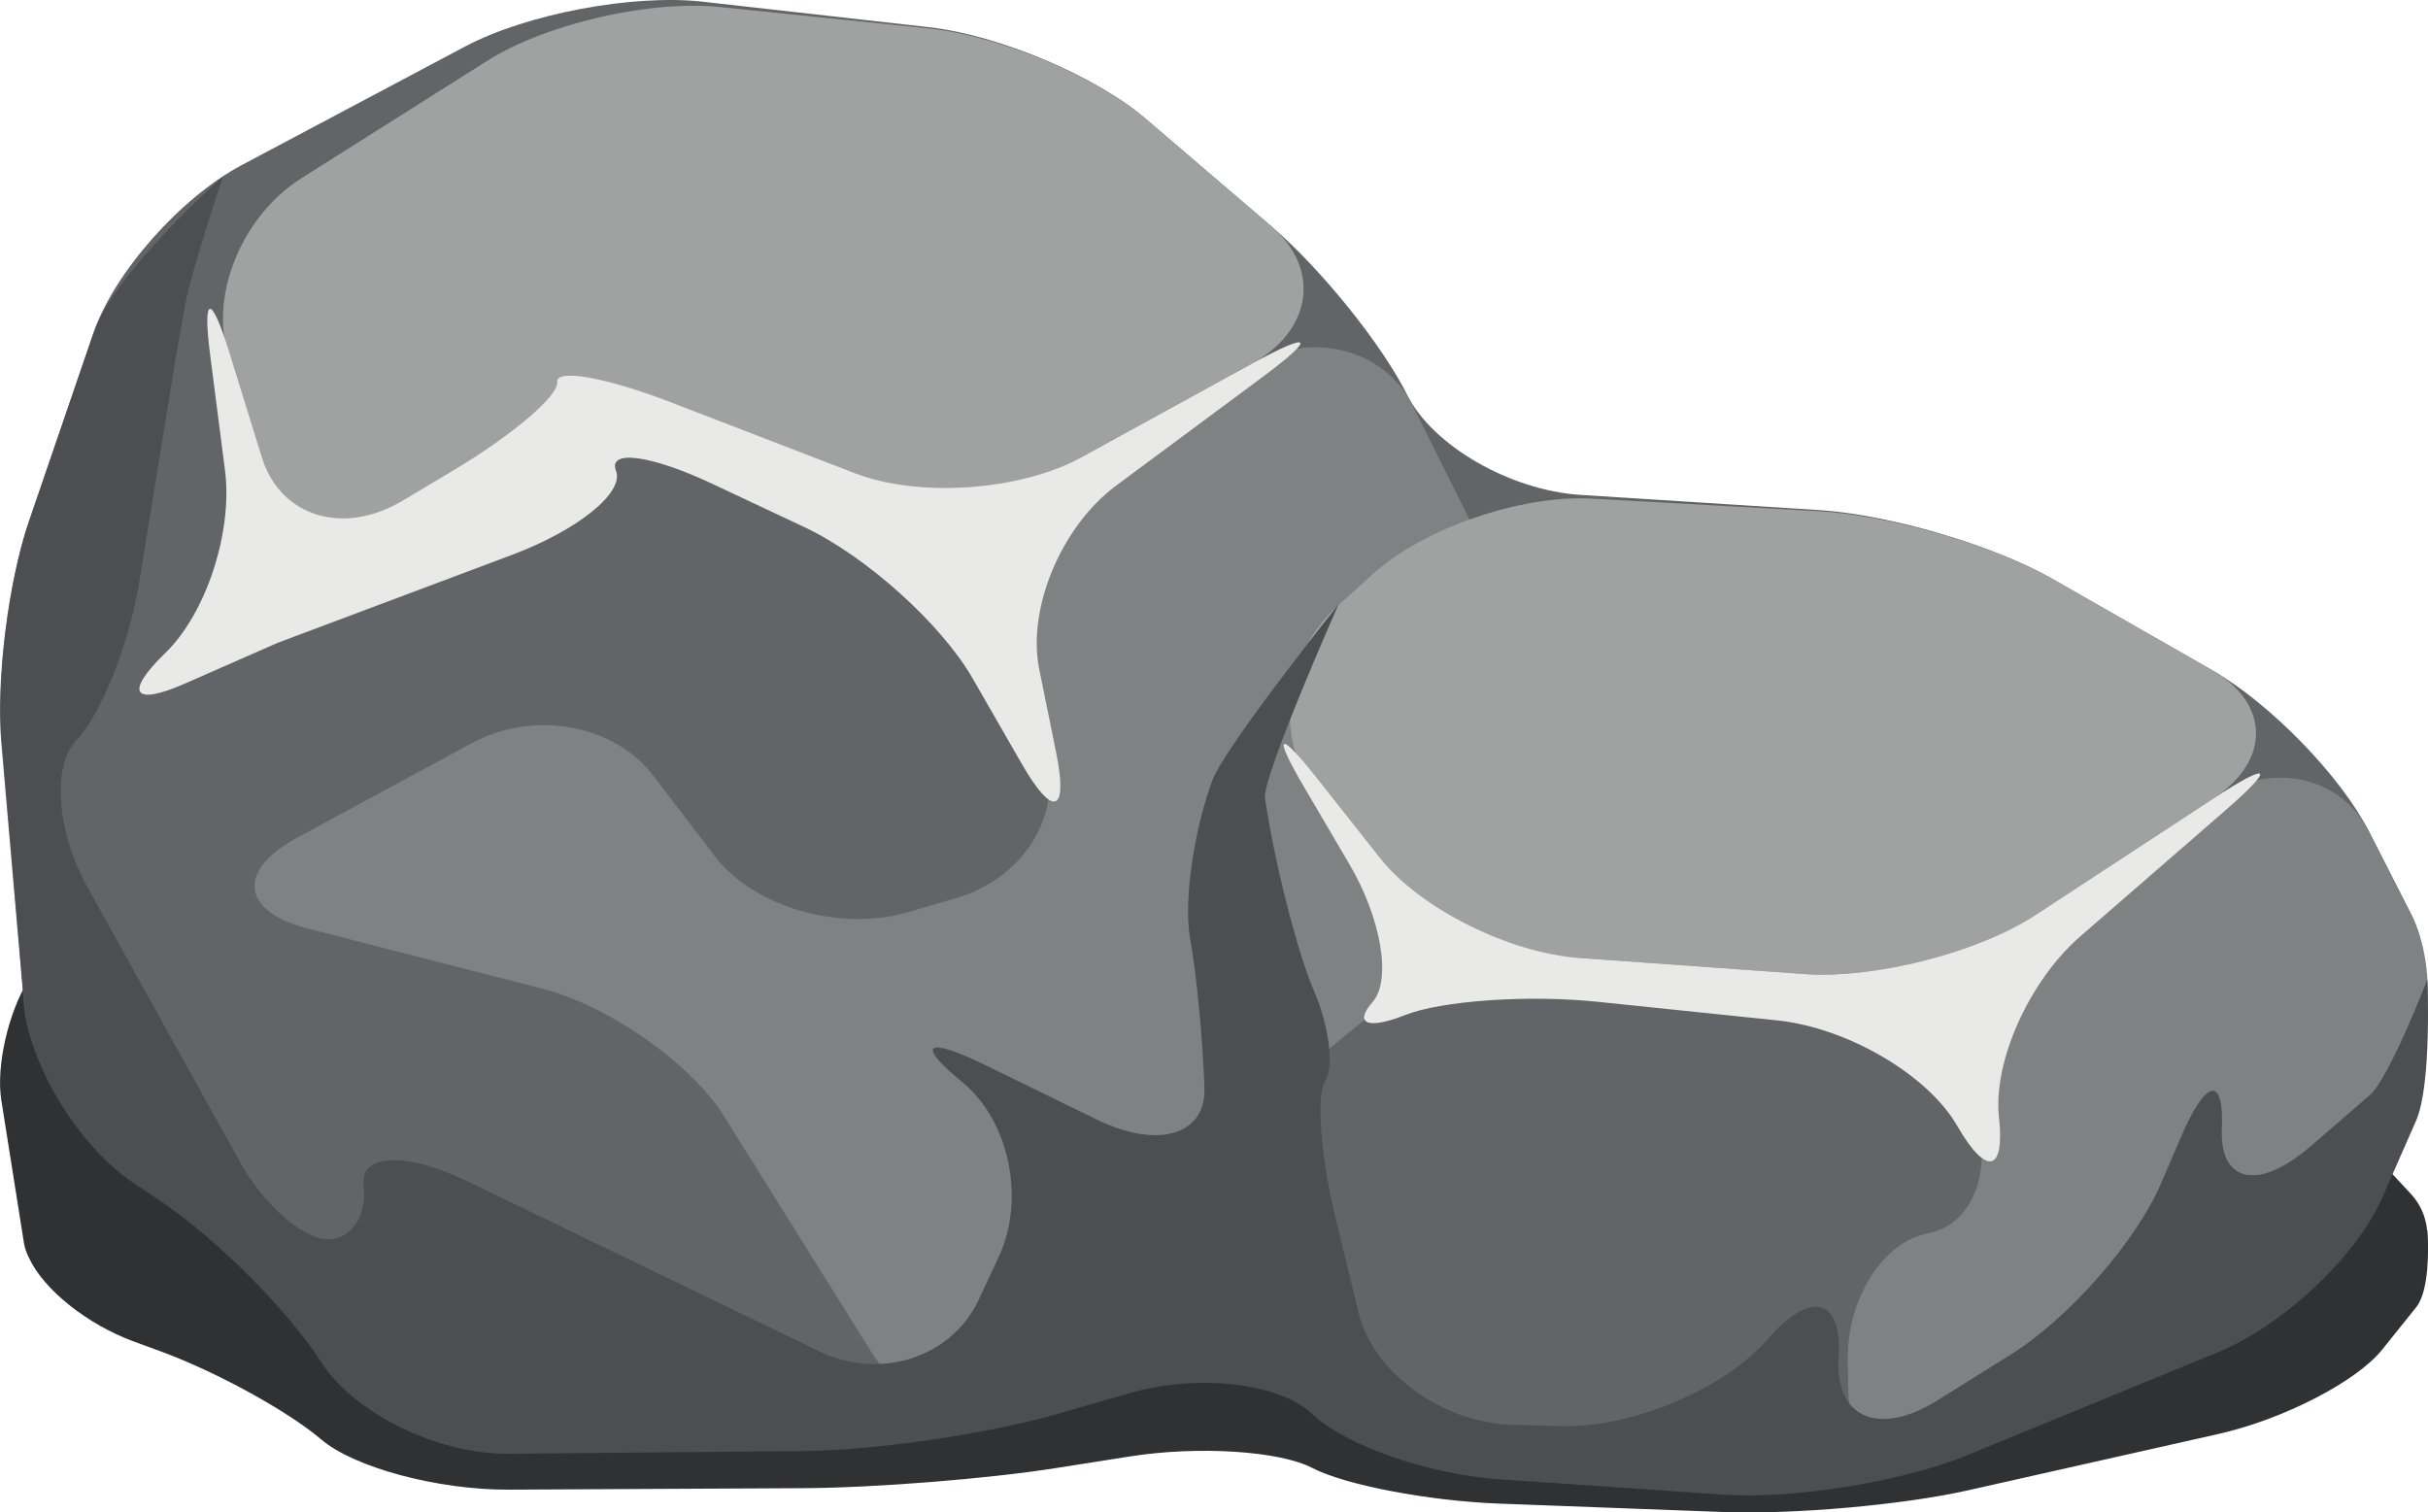 <?xml version="1.0" encoding="UTF-8" standalone="no"?>
<!-- Created with Inkscape (http://www.inkscape.org/) -->

<svg
   version="1.1"
   id="svg1"
   width="144.32"
   height="89.908"
   viewBox="0 0 144.32 89.908"
   xmlns="http://www.w3.org/2000/svg"
   xmlns:svg="http://www.w3.org/2000/svg">
  <defs
     id="defs1" />
  <g
     id="layer5"
     transform="translate(-374.345,-192.672)">
    <g
       id="g105">
      <path
         id="path4"
         d="m 518.643,266.027 c 0,-0.005 0,-0.009 0,-0.015 -0.008,-0.136 -0.015,-0.224 -0.015,-0.224 0,0 -0.009,0.015 -0.017,0.025 -0.075,-0.785 -0.377,-1.537 -0.959,-2.164 l -2.492,-2.676 c -1.593,-1.715 -5.397,-3.891 -8.733,-5.045 -0.191,-0.075 -0.395,-0.147 -0.613,-0.213 l -9.488,-2.969 c -3.467,-1.084 -9.668,-2.087 -13.845,-2.233 l -14.196,-0.496 c -4.177,-0.147 -8.784,-1.601 -10.289,-3.247 -1.499,-1.647 -5.117,-4.105 -8.077,-5.493 l -7.492,-3.509 c -2.96,-1.385 -8.721,-2.717 -12.877,-2.972 l -13.433,-0.829 c -4.155,-0.256 -10.475,0.397 -14.117,1.456 l -13.276,3.859 c -0.369,0.108 -0.743,0.239 -1.117,0.373 l 10e-4,-0.001 c 0,0 -0.009,0.004 -0.011,0.005 -3.051,1.099 -6.068,3.005 -7.371,4.669 -0.121,0.137 -0.228,0.272 -0.308,0.4 l -3.868,6.181 c -1.217,1.948 -1.945,5.153 -1.628,7.156 l 1.352,8.533 c 0.048,0.293 0.167,0.6 0.323,0.908 0.873,1.828 3.397,3.881 6.2,4.913 l 1.657,0.608 c 3.281,1.209 7.527,3.543 9.484,5.215 1.949,1.667 6.939,3.007 11.139,2.984 l 17.588,-0.089 c 4.201,-0.023 10.876,-0.555 14.907,-1.188 l 4.46,-0.701 c 4.029,-0.635 8.872,-0.327 10.817,0.688 1.94,1.013 6.901,1.96 11.079,2.119 l 13.333,0.5 c 4.177,0.159 10.681,-0.419 14.539,-1.284 l 14.911,-3.356 c 3.851,-0.867 8.208,-3.112 9.729,-5.013 l 2.019,-2.513 c 0.8,-1 0.729,-3.575 0.687,-4.36"
         style="fill:#303133;fill-opacity:1;fill-rule:nonzero;stroke:none;stroke-width:0.133" />
      <path
         id="path38"
         d="m 376.048,223.72 3.868,-11.291 c 1.217,-3.557 5.164,-8.012 8.805,-9.948 l 13.276,-7.049 c 3.643,-1.933 9.963,-3.127 14.117,-2.659 l 13.433,1.513 c 4.156,0.465 9.917,2.899 12.877,5.429 l 7.492,6.411 c 2.96,2.533 6.579,7.027 8.077,10.032 1.505,3.007 6.112,5.663 10.289,5.933 l 14.196,0.904 c 4.177,0.268 10.379,2.097 13.845,4.079 l 9.488,5.424 c 3.467,1.981 7.656,6.283 9.347,9.607 l 2.492,4.887 c 1.691,3.323 0.503,8.059 -2.656,10.577 l -24.956,19.911 c -3.157,2.519 -9.077,4.156 -13.225,3.656 l -12.465,-1.503 c -4.143,-0.497 -9.645,-3.161 -12.284,-5.955 l -3.068,-3.228 c -2.637,-2.787 -7.153,-2.841 -10.079,-0.116 l -3.851,3.589 c -2.925,2.725 -8.473,3.944 -12.392,2.723 l -27.048,-8.441 c -3.917,-1.22 -9.82,-3.777 -13.187,-5.707 -3.365,-1.924 -6.347,-6.453 -6.669,-10.121 l -1.352,-15.585 c -0.317,-3.659 0.411,-9.515 1.628,-13.072"
         style="fill:#626567;fill-opacity:1;fill-rule:nonzero;stroke:none;stroke-width:0.133" />
      <path
         id="path39"
         d="m 443.608,269.432 c 0.063,0.016 0.051,0.547 -0.021,1.172 -0.073,0.631 -0.124,0.615 -0.113,-0.035 0.012,-0.651 0.075,-1.159 0.135,-1.137"
         style="fill:#626567;fill-opacity:1;fill-rule:nonzero;stroke:none;stroke-width:0.133" />
      <path
         id="path40"
         d="m 442.425,199.716 7.492,6.411 c 2.96,2.533 2.429,6.197 -1.184,8.179 l -10.136,5.565 c -3.613,1.981 -9.809,2.829 -13.835,1.891 l -7.401,-1.736 c -4.032,-0.939 -10.239,-0.119 -13.875,1.835 l -4.78,2.571 c -3.631,1.955 -7.425,0.672 -8.475,-2.869 l -2.351,-7.929 c -1.043,-3.537 0.913,-8.177 4.376,-10.364 l 11.071,-6.996 c 3.463,-2.185 9.636,-3.613 13.796,-3.185 l 12.415,1.273 c 4.16,0.429 9.927,2.825 12.887,5.356"
         style="fill:#9fa2a1;fill-opacity:1;fill-rule:nonzero;stroke:none;stroke-width:0.133" />
      <path
         id="path41"
         d="m 467.393,234.953 -9.099,-18.204 c -1.669,-3.336 -5.948,-4.425 -9.561,-2.444 l -10.136,5.565 c -3.613,1.981 -5.649,6.447 -4.549,9.972 l 2.407,7.717 c 1.105,3.524 -1.268,7.333 -5.293,8.509 l -2.876,0.84 c -4.024,1.169 -9.155,-0.324 -11.455,-3.341 l -3.687,-4.823 c -2.307,-3.016 -7.109,-3.871 -10.74,-1.904 l -10.396,5.628 c -3.625,1.965 -3.325,4.389 0.672,5.413 l 13.891,3.561 c 3.996,1.029 8.851,4.443 10.841,7.628 l 8.755,14.019 c 1.991,3.185 5.795,3.42 8.491,0.52 l 7.869,-8.461 c 2.7,-2.897 7.408,-7.323 10.524,-9.885 l 11.721,-9.637 c 3.112,-2.56 4.284,-7.337 2.621,-10.673"
         style="fill:#7f8283;fill-opacity:1;fill-rule:nonzero;stroke:none;stroke-width:0.133" />
      <path
         id="path42"
         d="m 449.381,215.092 -8.687,6.444 c -3.259,2.416 -5.305,7.3 -4.579,10.908 l 1.009,4.971 c 0.728,3.604 -0.191,3.899 -2.057,0.645 l -2.909,-5.06 c -1.872,-3.251 -6.341,-7.272 -10,-8.992 l -5.475,-2.576 c -3.653,-1.716 -6.217,-2.06 -5.723,-0.769 0.497,1.293 -2.271,3.529 -6.179,4.992 l -13.929,5.229 c 0,0 -2.48,1.089 -5.541,2.435 -3.068,1.347 -3.575,0.533 -1.145,-1.824 2.436,-2.353 4.025,-7.219 3.552,-10.867 l -0.875,-6.801 c -0.472,-3.641 0.035,-3.744 1.128,-0.215 l 1.94,6.256 c 1.093,3.523 4.843,4.676 8.365,2.568 l 2.977,-1.776 c 3.528,-2.104 6.308,-4.465 6.212,-5.275 -0.101,-0.815 2.904,-0.279 6.708,1.184 l 10.999,4.24 c 3.801,1.463 9.811,1.043 13.424,-0.939 l 10.136,-5.565 c 3.613,-1.981 3.901,-1.628 0.648,0.787"
         style="fill:#e9e9e7;fill-opacity:1;fill-rule:nonzero;stroke:none;stroke-width:0.133" />
      <path
         id="path43"
         d="m 496.325,227.075 9.488,5.424 c 3.467,1.981 3.512,5.405 0.091,7.643 l -10.565,6.92 c -3.416,2.241 -9.577,3.815 -13.755,3.512 l -15.307,-1.091 c -4.177,-0.301 -9.268,-3.081 -11.365,-6.209 l -2.689,-4.009 c -2.103,-3.125 -1.397,-7.843 1.579,-10.525 l 2.193,-1.985 c 2.971,-2.683 8.777,-4.673 12.96,-4.443 l 13.513,0.751 c 4.184,0.237 10.391,2.032 13.857,4.013"
         style="fill:#9fa2a1;fill-opacity:1;fill-rule:nonzero;stroke:none;stroke-width:0.133" />
      <path
         id="path44"
         d="m 517.652,246.992 -2.492,-4.887 c -1.691,-3.324 -5.835,-4.201 -9.256,-1.964 l -10.565,6.92 c -3.416,2.241 -5.236,6.895 -4.065,10.399 l 0.419,1.249 c 1.179,3.5 -0.057,6.761 -2.752,7.28 -2.695,0.515 -4.832,3.921 -4.764,7.603 l 0.029,1.787 c 0.067,3.681 3.039,5.052 6.647,3.06 l 11.984,-6.601 c 3.608,-1.987 8.424,-6.139 10.757,-9.261 l 2.903,-3.905 c 2.329,-3.124 2.847,-8.356 1.156,-11.679"
         style="fill:#7f8283;fill-opacity:1;fill-rule:nonzero;stroke:none;stroke-width:0.133" />
      <path
         id="path45"
         d="m 376.088,223.608 3.828,-11.179 c 1.217,-3.557 7.689,-9.271 7.689,-9.271 0,0 -1.893,5.631 -2.237,7.553 l -0.62,3.484 -2.125,13.076 c -0.597,3.663 -2.267,7.872 -3.733,9.395 -1.464,1.529 -1.183,5.42 0.627,8.689 l 6.72,12.124 c 0,0 1.083,1.941 2.413,4.341 1.336,2.393 3.601,4.416 5.063,4.517 1.459,0.1 2.468,-1.344 2.248,-3.219 -0.225,-1.875 2.543,-1.979 6.168,-0.223 l 20.904,10.101 c 3.629,1.755 7.876,0.385 9.488,-3.063 l 1.184,-2.535 c 1.612,-3.448 0.636,-8.107 -2.171,-10.407 -2.813,-2.3 -2.153,-2.733 1.465,-0.961 l 6.54,3.196 c 3.62,1.771 6.489,0.932 6.397,-1.877 -0.089,-2.812 -0.472,-6.812 -0.856,-8.937 -0.383,-2.127 0.209,-6.305 1.319,-9.331 0.74,-2.008 7.504,-10.475 7.504,-10.475 0,0 -4.577,10.329 -4.368,11.553 l 0.191,1.14 c 0.62,3.628 1.837,8.243 2.735,10.311 0.891,2.072 1.184,4.46 0.648,5.329 -0.536,0.872 -0.265,4.477 0.604,8.06 l 1.381,5.7 c 0.868,3.579 4.972,6.567 9.167,6.676 l 2.897,0.075 c 4.2,0.112 9.684,-2.203 12.249,-5.159 2.572,-2.967 4.46,-2.472 4.223,1.093 -0.237,3.571 2.391,4.707 5.863,2.543 l 4.313,-2.692 c 3.479,-2.161 7.504,-6.741 8.997,-10.229 l 1.168,-2.72 c 1.488,-3.487 2.581,-3.709 2.44,-0.501 -0.141,3.211 2.209,3.679 5.248,1.051 l 3.553,-3.068 c 1.144,-0.991 3.416,-6.871 3.416,-6.871 0,0 0.276,6.233 -0.672,8.397 l -2.019,4.592 c -1.521,3.473 -5.879,7.573 -9.729,9.159 l -14.911,6.127 c -3.857,1.584 -10.361,2.636 -14.539,2.349 l -13.333,-0.915 c -4.177,-0.288 -9.139,-2.017 -11.079,-3.872 -1.945,-1.852 -6.788,-2.412 -10.817,-1.255 l -4.46,1.281 c -4.031,1.156 -10.705,2.129 -14.907,2.169 l -17.588,0.164 c -4.2,0.041 -9.189,-2.407 -11.139,-5.452 -1.957,-3.052 -6.203,-7.315 -9.484,-9.525 l -1.657,-1.111 c -3.28,-2.207 -6.195,-6.964 -6.511,-10.632 l -1.336,-15.695 c -0.311,-3.663 0.423,-9.517 1.64,-13.075"
         style="fill:#4c4e51;fill-opacity:1;fill-rule:nonzero;stroke:none;stroke-width:0.133" />
      <path
         id="path46"
         d="m 468.188,249.615 13.396,0.959 c 4.177,0.303 10.339,-1.271 13.755,-3.512 l 10.565,-6.92 c 3.421,-2.237 3.732,-1.917 0.699,0.719 l -8.603,7.471 c -3.033,2.635 -5.197,7.444 -4.837,10.747 0.361,3.299 -0.756,3.524 -2.492,0.505 -1.741,-3.02 -6.521,-5.817 -10.677,-6.252 l -10.637,-1.103 c -4.161,-0.435 -9.308,-0.079 -11.507,0.789 -2.199,0.869 -3.056,0.519 -1.916,-0.781 1.132,-1.296 0.517,-4.965 -1.383,-8.196 l -2.693,-4.587 c -1.901,-3.232 -1.529,-3.435 0.823,-0.448 l 3.681,4.661 c 2.356,2.987 7.649,5.651 11.827,5.948"
         style="fill:#e9e9e7;fill-opacity:1;fill-rule:nonzero;stroke:none;stroke-width:0.133" />
    </g>
  </g>
</svg>
